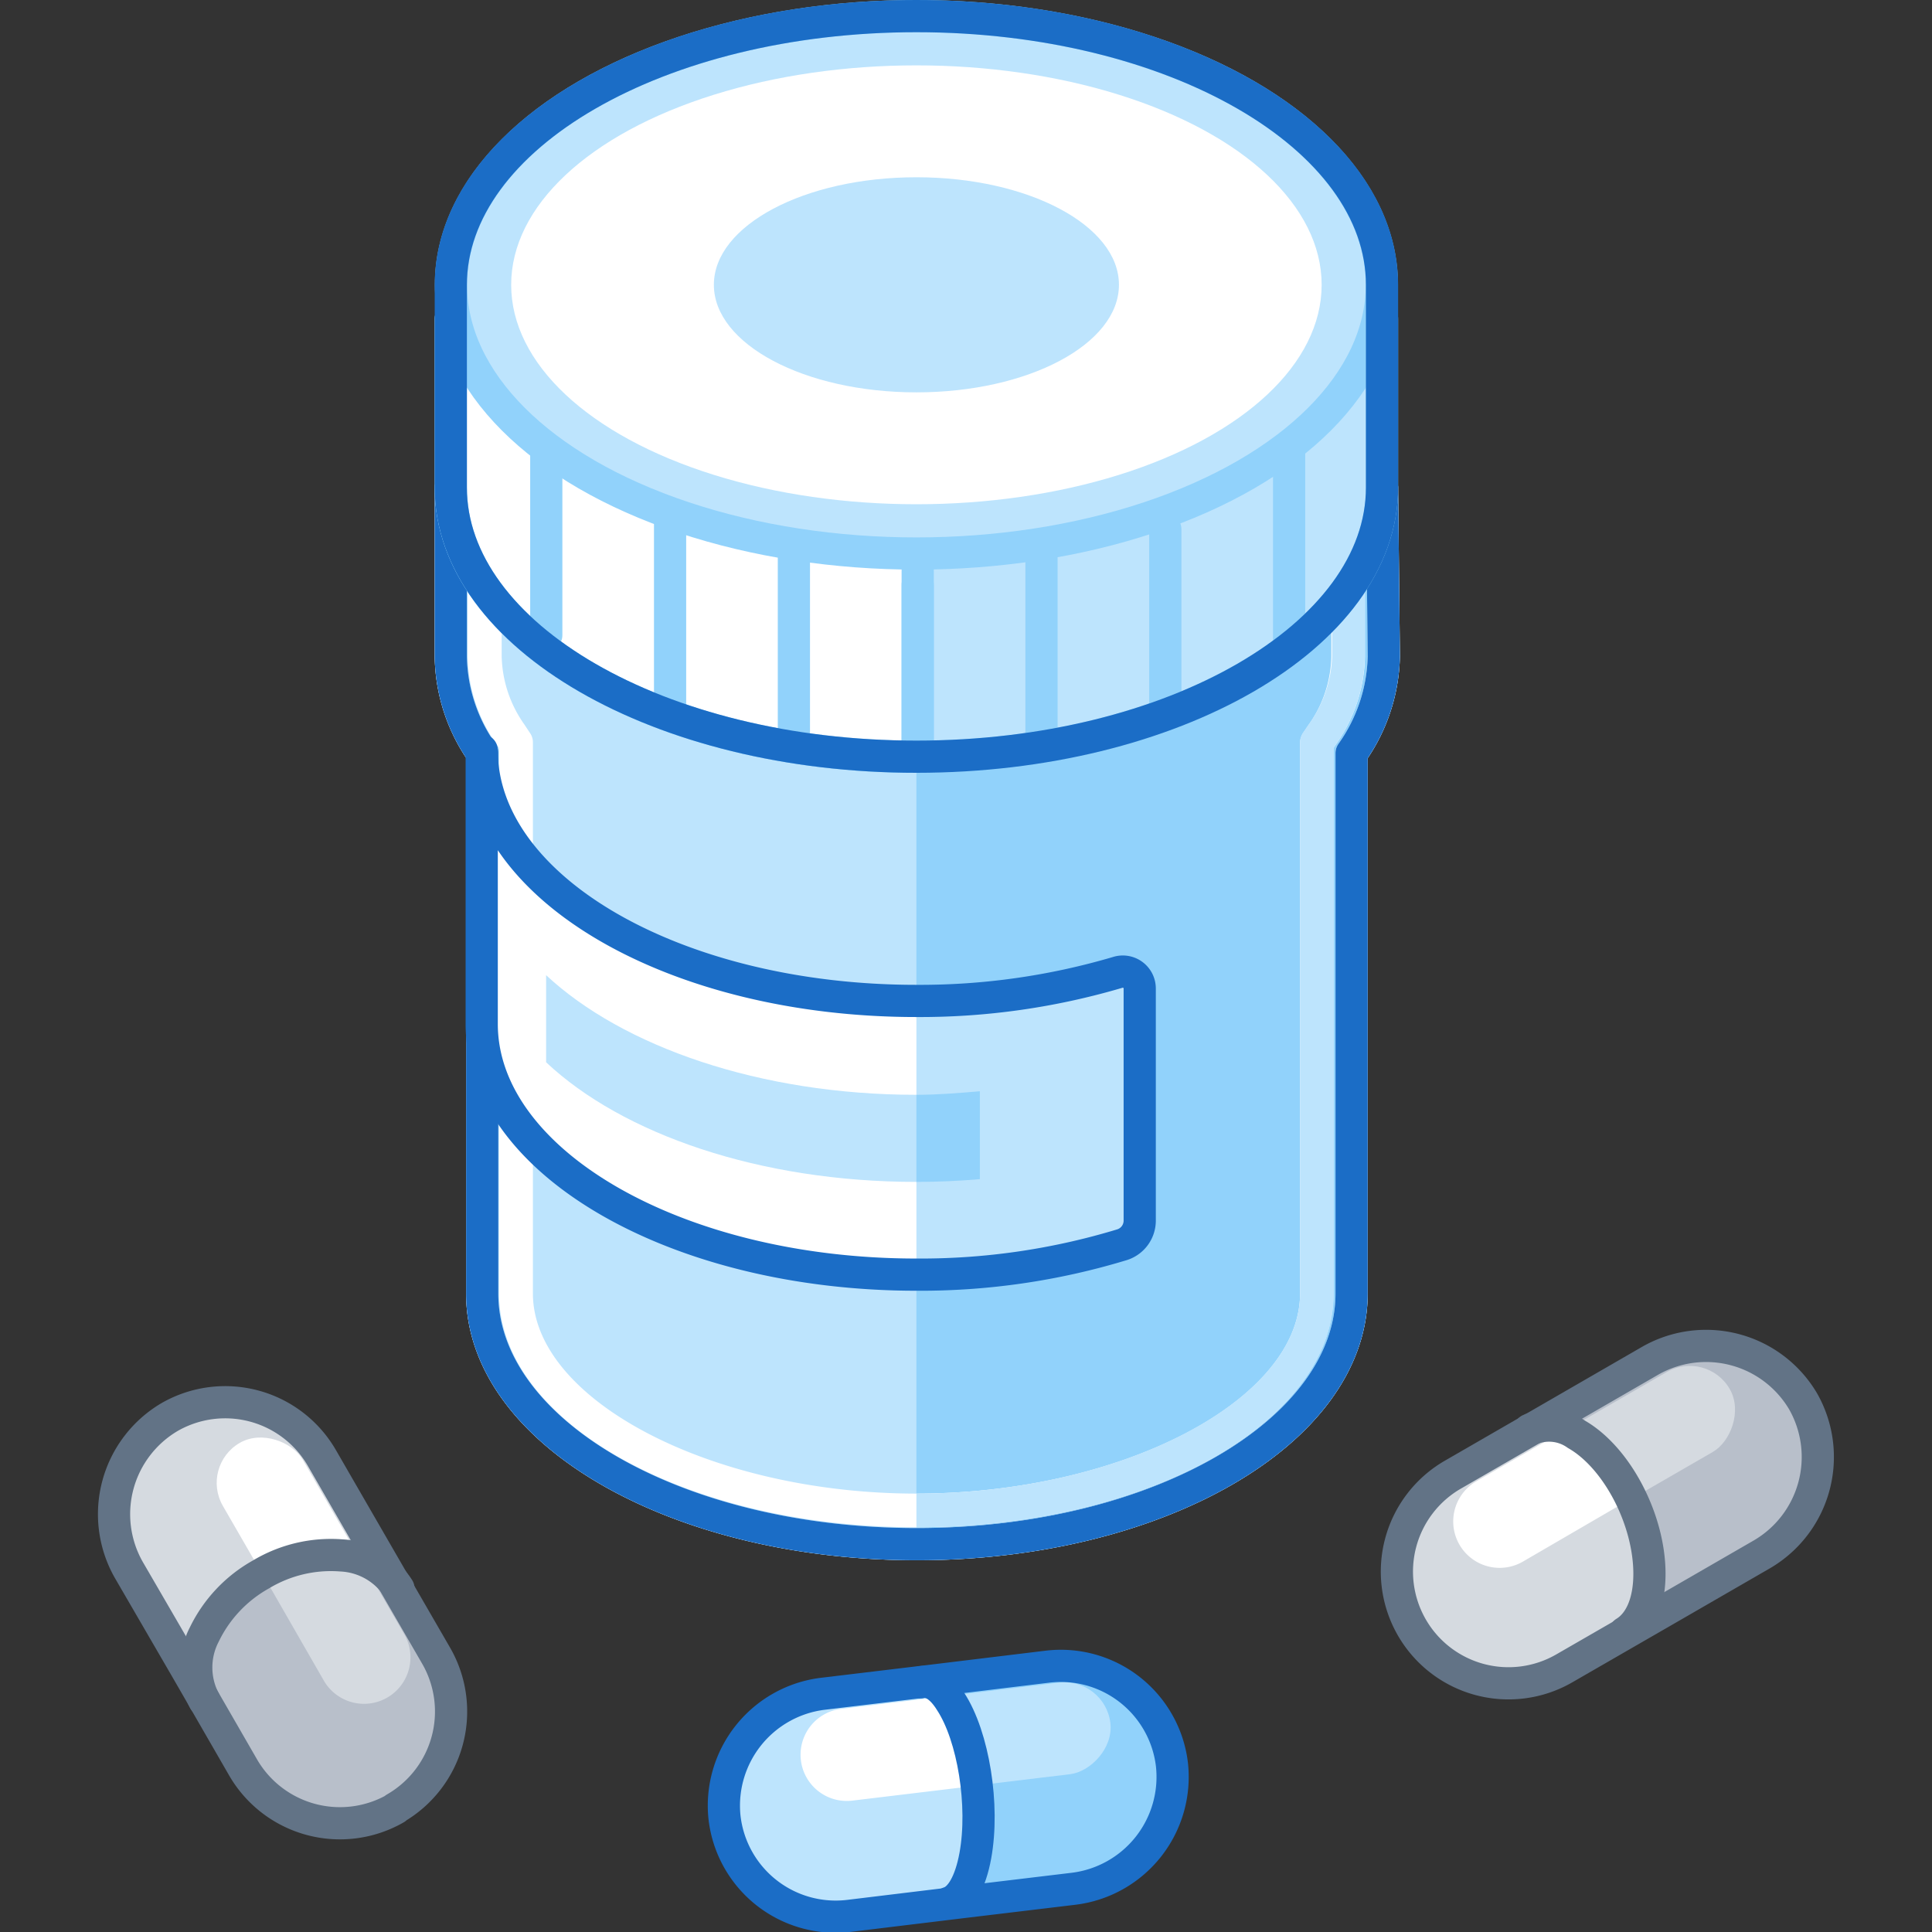 <svg xmlns="http://www.w3.org/2000/svg" viewBox="0 0 120 120"><rect x="0" y="0" width="120" height="120" fill="#333333" stroke="none"/><defs><style>.cls-1{fill:#b8bfca;}.cls-2{fill:#d5dae0;}.cls-10,.cls-3{fill:#fff;}.cls-11,.cls-4,.cls-7,.cls-9{fill:none;}.cls-4{stroke:#627386;}.cls-10,.cls-4,.cls-7,.cls-8,.cls-9{stroke-linecap:round;stroke-linejoin:round;stroke-width:2px;}.cls-5{fill:#91d2fb;}.cls-6,.cls-8{fill:#bde4fd;}.cls-7{stroke:#1b6dc6;}.cls-10,.cls-8{stroke:#91d2fb;}.cls-9{stroke:#fff;}</style></defs><title>drug-retail</title><g id="Layer_2" data-name="Layer 2"><g id="Industries"><path class="cls-1" d="M87.69,101.08h0a6.93,6.93,0,0,0,9.48,2.54l6.14-3.54,6.13-3.54A7,7,0,0,0,112,87.05h0a7,7,0,0,0-9.49-2.54l-6.13,3.54L90.23,91.6a6.95,6.95,0,0,0-2.54,9.48Z"/><rect class="cls-2" x="96.18" y="81.43" width="5.73" height="19.36" rx="2.87" transform="translate(69.67 222.44) rotate(-120)"/><path class="cls-2" d="M87,95.81a6.9,6.9,0,0,1,3.23-4.21l4.87-2.81a2.94,2.94,0,0,1,2.82.3c2.5,1.45,4.53,5.32,4.53,8.66,0,1.81-.59,3.08-1.53,3.65l0,0-3.79,2.18A6.94,6.94,0,0,1,87,95.81Z"/><path class="cls-3" d="M94.58,97a2.87,2.87,0,0,1-2.87-5l5.6-3.23c.13.06.26.11.4.19a9.31,9.31,0,0,1,3.47,4.2Z"/><path class="cls-4" d="M87.69,101.08h0a6.93,6.93,0,0,0,9.48,2.54l6.14-3.54,6.13-3.54A7,7,0,0,0,112,87.05h0a7,7,0,0,0-9.49-2.54l-6.13,3.54L90.23,91.6a6.95,6.95,0,0,0-2.54,9.48Z"/><path class="cls-4" d="M100.92,101.4c.94-.57,1.53-1.84,1.53-3.65,0-3.34-2-7.21-4.53-8.66A2.94,2.94,0,0,0,95,88.81"/><path class="cls-2" d="M24.58,112.32h0a6.95,6.95,0,0,1-9.48-2.54l-3.54-6.14L8,97.51A7,7,0,0,1,10.56,88h0A6.94,6.94,0,0,1,20,90.57l3.54,6.13,3.55,6.14a6.94,6.94,0,0,1-2.55,9.48Z"/><rect class="cls-3" x="16.87" y="88.32" width="5.73" height="19.36" rx="2.87" transform="translate(-46.36 23) rotate(-30)"/><path class="cls-1" d="M20.66,105.34a2.87,2.87,0,1,0,5-2.87l-3.23-5.59a3,3,0,0,0-.44,0,9.34,9.34,0,0,0-5.1,1.9Z"/><path class="cls-1" d="M15.1,109.78a6.94,6.94,0,0,0,12-6.94L24.39,98.1a4.68,4.68,0,0,0-3.13-1.54,8.43,8.43,0,0,0-5,1.18h0a8.44,8.44,0,0,0-3.51,3.73,4.45,4.45,0,0,0,0,4.1l-.08,0Z"/><path class="cls-2" d="M20.11,104.38a2.87,2.87,0,1,0,5-2.87l-3.23-5.59c-.15,0-.28,0-.44,0a9.34,9.34,0,0,0-5.1,1.9Z"/><path class="cls-4" d="M12.69,105.62a4.45,4.45,0,0,1,0-4.1,8.52,8.52,0,0,1,3.52-3.73h0a8.43,8.43,0,0,1,5-1.18,4.46,4.46,0,0,1,3.54,2.06"/><path class="cls-4" d="M24.58,112.32h0a6.95,6.95,0,0,1-9.48-2.54l-3.54-6.14L8,97.51A7,7,0,0,1,10.56,88h0A6.94,6.94,0,0,1,20,90.57l3.54,6.13,3.55,6.14a6.94,6.94,0,0,1-2.55,9.48Z"/><path class="cls-5" d="M45,112.88h0A6.95,6.95,0,0,0,52.72,119l7-.85,7-.84a7,7,0,0,0,6.07-7.72h0a6.95,6.95,0,0,0-7.73-6.07l-7,.85-7,.84A7,7,0,0,0,45,112.88Z"/><rect class="cls-6" x="56.49" y="98.5" width="5.73" height="19.36" rx="2.87" transform="translate(-40.96 180.02) rotate(-96.86)"/><path class="cls-6" d="M46.43,107.77a6.89,6.89,0,0,1,4.63-2.61l5.57-.67a3,3,0,0,1,2.48,1.39c1.74,2.31,2.08,6.68.77,9.75-.71,1.66-1.76,2.6-2.85,2.74l0,.06-4.33.52a6.94,6.94,0,0,1-6.29-11.18Z"/><path class="cls-3" d="M52.94,111.84a2.87,2.87,0,0,1-.69-5.7l6.41-.77c.1.11.21.21.3.33a9.37,9.37,0,0,1,1.54,5.23Z"/><path class="cls-7" d="M45,112.88h0A6.95,6.95,0,0,0,52.72,119l7-.85,7-.84a7,7,0,0,0,6.07-7.72h0a6.95,6.95,0,0,0-7.73-6.07l-7,.85-7,.84A7,7,0,0,0,45,112.88Z"/><path class="cls-7" d="M58.94,118.18c.72-.22,1.33-1.23,1.64-2.92.57-3.12-.12-7.41-1.53-9.57-.62-1-1.27-1.33-1.86-1.2"/><ellipse class="cls-6" cx="56.92" cy="40.76" rx="26.97" ry="15.57"/><ellipse class="cls-6" cx="56.92" cy="30.28" rx="28.91" ry="16.69"/><path class="cls-8" d="M85.84,30.28H79.41c-5.3-3.79-13.4-6.21-22.49-6.21s-17.19,2.42-22.49,6.21H28V40.76a10.67,10.67,0,0,0,1.95,6V80.34c0,8.6,12.07,15.57,27,15.57s27-7,27-15.57V46.78a10.75,10.75,0,0,0,2-6Z"/><path class="cls-5" d="M56.92,24.07h0V95.91h0c14.9,0,27-7,27-15.57V46.78a10.75,10.75,0,0,0,2-6V30.28H79.41C74.11,26.49,66,24.07,56.92,24.07Z"/><path class="cls-9" d="M85.84,30.28H79.41c-5.3-3.79-13.4-6.21-22.49-6.21s-17.19,2.42-22.49,6.21H28V40.76a10.67,10.67,0,0,0,1.95,6V80.34c0,8.6,12.07,15.57,27,15.57s27-7,27-15.57V46.78a10.75,10.75,0,0,0,2-6Z"/><path class="cls-3" d="M56.92,94.86C42.63,94.86,31,88.35,31,80.34V46.46l-.18-.26a9.64,9.64,0,0,1-1.77-5.44V32.37a1,1,0,0,1,1.05-1h4.66l.27-.2c5.35-3.82,13.33-6,21.88-6s16.54,2.19,21.89,6l.27.2h4.66a1,1,0,0,1,1.05,1v8.39A9.72,9.72,0,0,1,83,46.2l-.18.26V80.34C82.84,88.35,71.22,94.86,56.92,94.86ZM31.16,33.42v7.34A7.6,7.6,0,0,0,32.57,45l.35.53a1,1,0,0,1,.18.59V80.34c0,6.62,11.13,12.43,23.82,12.43S80.75,87,80.75,80.34V46.15a1.1,1.1,0,0,1,.17-.59l.36-.53a7.6,7.6,0,0,0,1.41-4.27V33.42h-4a1.12,1.12,0,0,1-.61-.19l-.54-.39c-5-3.57-12.54-5.62-20.67-5.62s-15.66,2.05-20.66,5.62l-.54.39a1.12,1.12,0,0,1-.61.19Z"/><path class="cls-6" d="M83.74,31.33H79.08l-.27-.2c-5.35-3.82-13.33-6-21.89-6v2.1c8.13,0,15.66,2.05,20.67,5.62l.54.39a1.12,1.12,0,0,0,.61.19h4v7.34A7.6,7.6,0,0,1,81.28,45l-.36.53a1.1,1.1,0,0,0-.17.59V80.34c0,6.62-11.14,12.43-23.83,12.43v2.09c14.3,0,25.92-6.51,25.92-14.52V46.46L83,46.2a9.72,9.72,0,0,0,1.77-5.44V32.37A1,1,0,0,0,83.74,31.33Z"/><path class="cls-7" d="M85.84,30.28H79.41c-5.3-3.79-13.4-6.21-22.49-6.21s-17.19,2.42-22.49,6.21H28V40.76a10.67,10.67,0,0,0,1.95,6V80.34c0,8.6,12.07,15.57,27,15.57s27-7,27-15.57V46.78a10.75,10.75,0,0,0,2-6Z"/><path class="cls-8" d="M79.41,19.79C74.11,16,66,13.58,56.92,13.58S39.73,16,34.43,19.79H28V30.28C28,39.5,41,47,56.92,47S85.84,39.5,85.84,30.28V19.79Z"/><path class="cls-10" d="M57,13.59h-.08c-9.08,0-17.19,2.43-22.49,6.21H28V30.28C28,39.5,41,47,56.92,47H57Z"/><line class="cls-10" x1="80.07" y1="27.58" x2="80.07" y2="39.82"/><line class="cls-10" x1="72.38" y1="32.87" x2="72.38" y2="44.06"/><line class="cls-10" x1="64.69" y1="34.7" x2="64.69" y2="45.89"/><line class="cls-10" x1="57" y1="36.32" x2="57" y2="46.46"/><line class="cls-10" x1="49.31" y1="33.68" x2="49.31" y2="45.91"/><line class="cls-10" x1="41.62" y1="31.69" x2="41.62" y2="43.92"/><line class="cls-10" x1="33.93" y1="28.26" x2="33.93" y2="39.45"/><ellipse class="cls-8" cx="56.92" cy="17.69" rx="28.91" ry="16.69"/><ellipse class="cls-3" cx="56.92" cy="17.69" rx="25.17" ry="13.63"/><ellipse class="cls-6" cx="56.92" cy="17.69" rx="12.58" ry="6.68"/><path class="cls-7" d="M85.84,17.69C85.84,8.47,72.89,1,56.92,1S28,8.47,28,17.69h0V30.28C28,39.5,41,47,56.92,47S85.84,39.5,85.84,30.28V17.69Z"/><path class="cls-3" d="M70.79,75.81a1.57,1.57,0,0,1-1.09,1.5,43,43,0,0,1-12.78,1.86c-14.89,0-27-7-27-15.57v-17c0,8.6,12.07,15.57,27,15.57a43.36,43.36,0,0,0,12.49-1.77,1.05,1.05,0,0,1,1.38,1Z"/><path class="cls-6" d="M56.92,68c-9.72,0-18.25-3-23-7.43v5.41c4.74,4.46,13.27,7.43,23,7.43,1.34,0,2.65-.06,3.94-.17V67.78C59.57,67.89,58.26,68,56.92,68Z"/><path class="cls-6" d="M69.41,60.38a43.36,43.36,0,0,1-12.49,1.77h0v17h0A43,43,0,0,0,69.7,77.31a1.57,1.57,0,0,0,1.09-1.5V61.38A1.05,1.05,0,0,0,69.41,60.38Z"/><path class="cls-5" d="M56.92,68h0v5.41h0c1.34,0,2.65-.06,3.94-.17V67.78C59.57,67.89,58.26,68,56.92,68Z"/><path class="cls-7" d="M70.79,75.81a1.57,1.57,0,0,1-1.09,1.5,43,43,0,0,1-12.78,1.86c-14.89,0-27-7-27-15.57v-17c0,8.6,12.07,15.57,27,15.57a43.36,43.36,0,0,0,12.49-1.77,1.05,1.05,0,0,1,1.38,1Z"/><rect class="cls-11" width="120" height="120"/><rect class="cls-11" width="120" height="120"/></g></g></svg>
